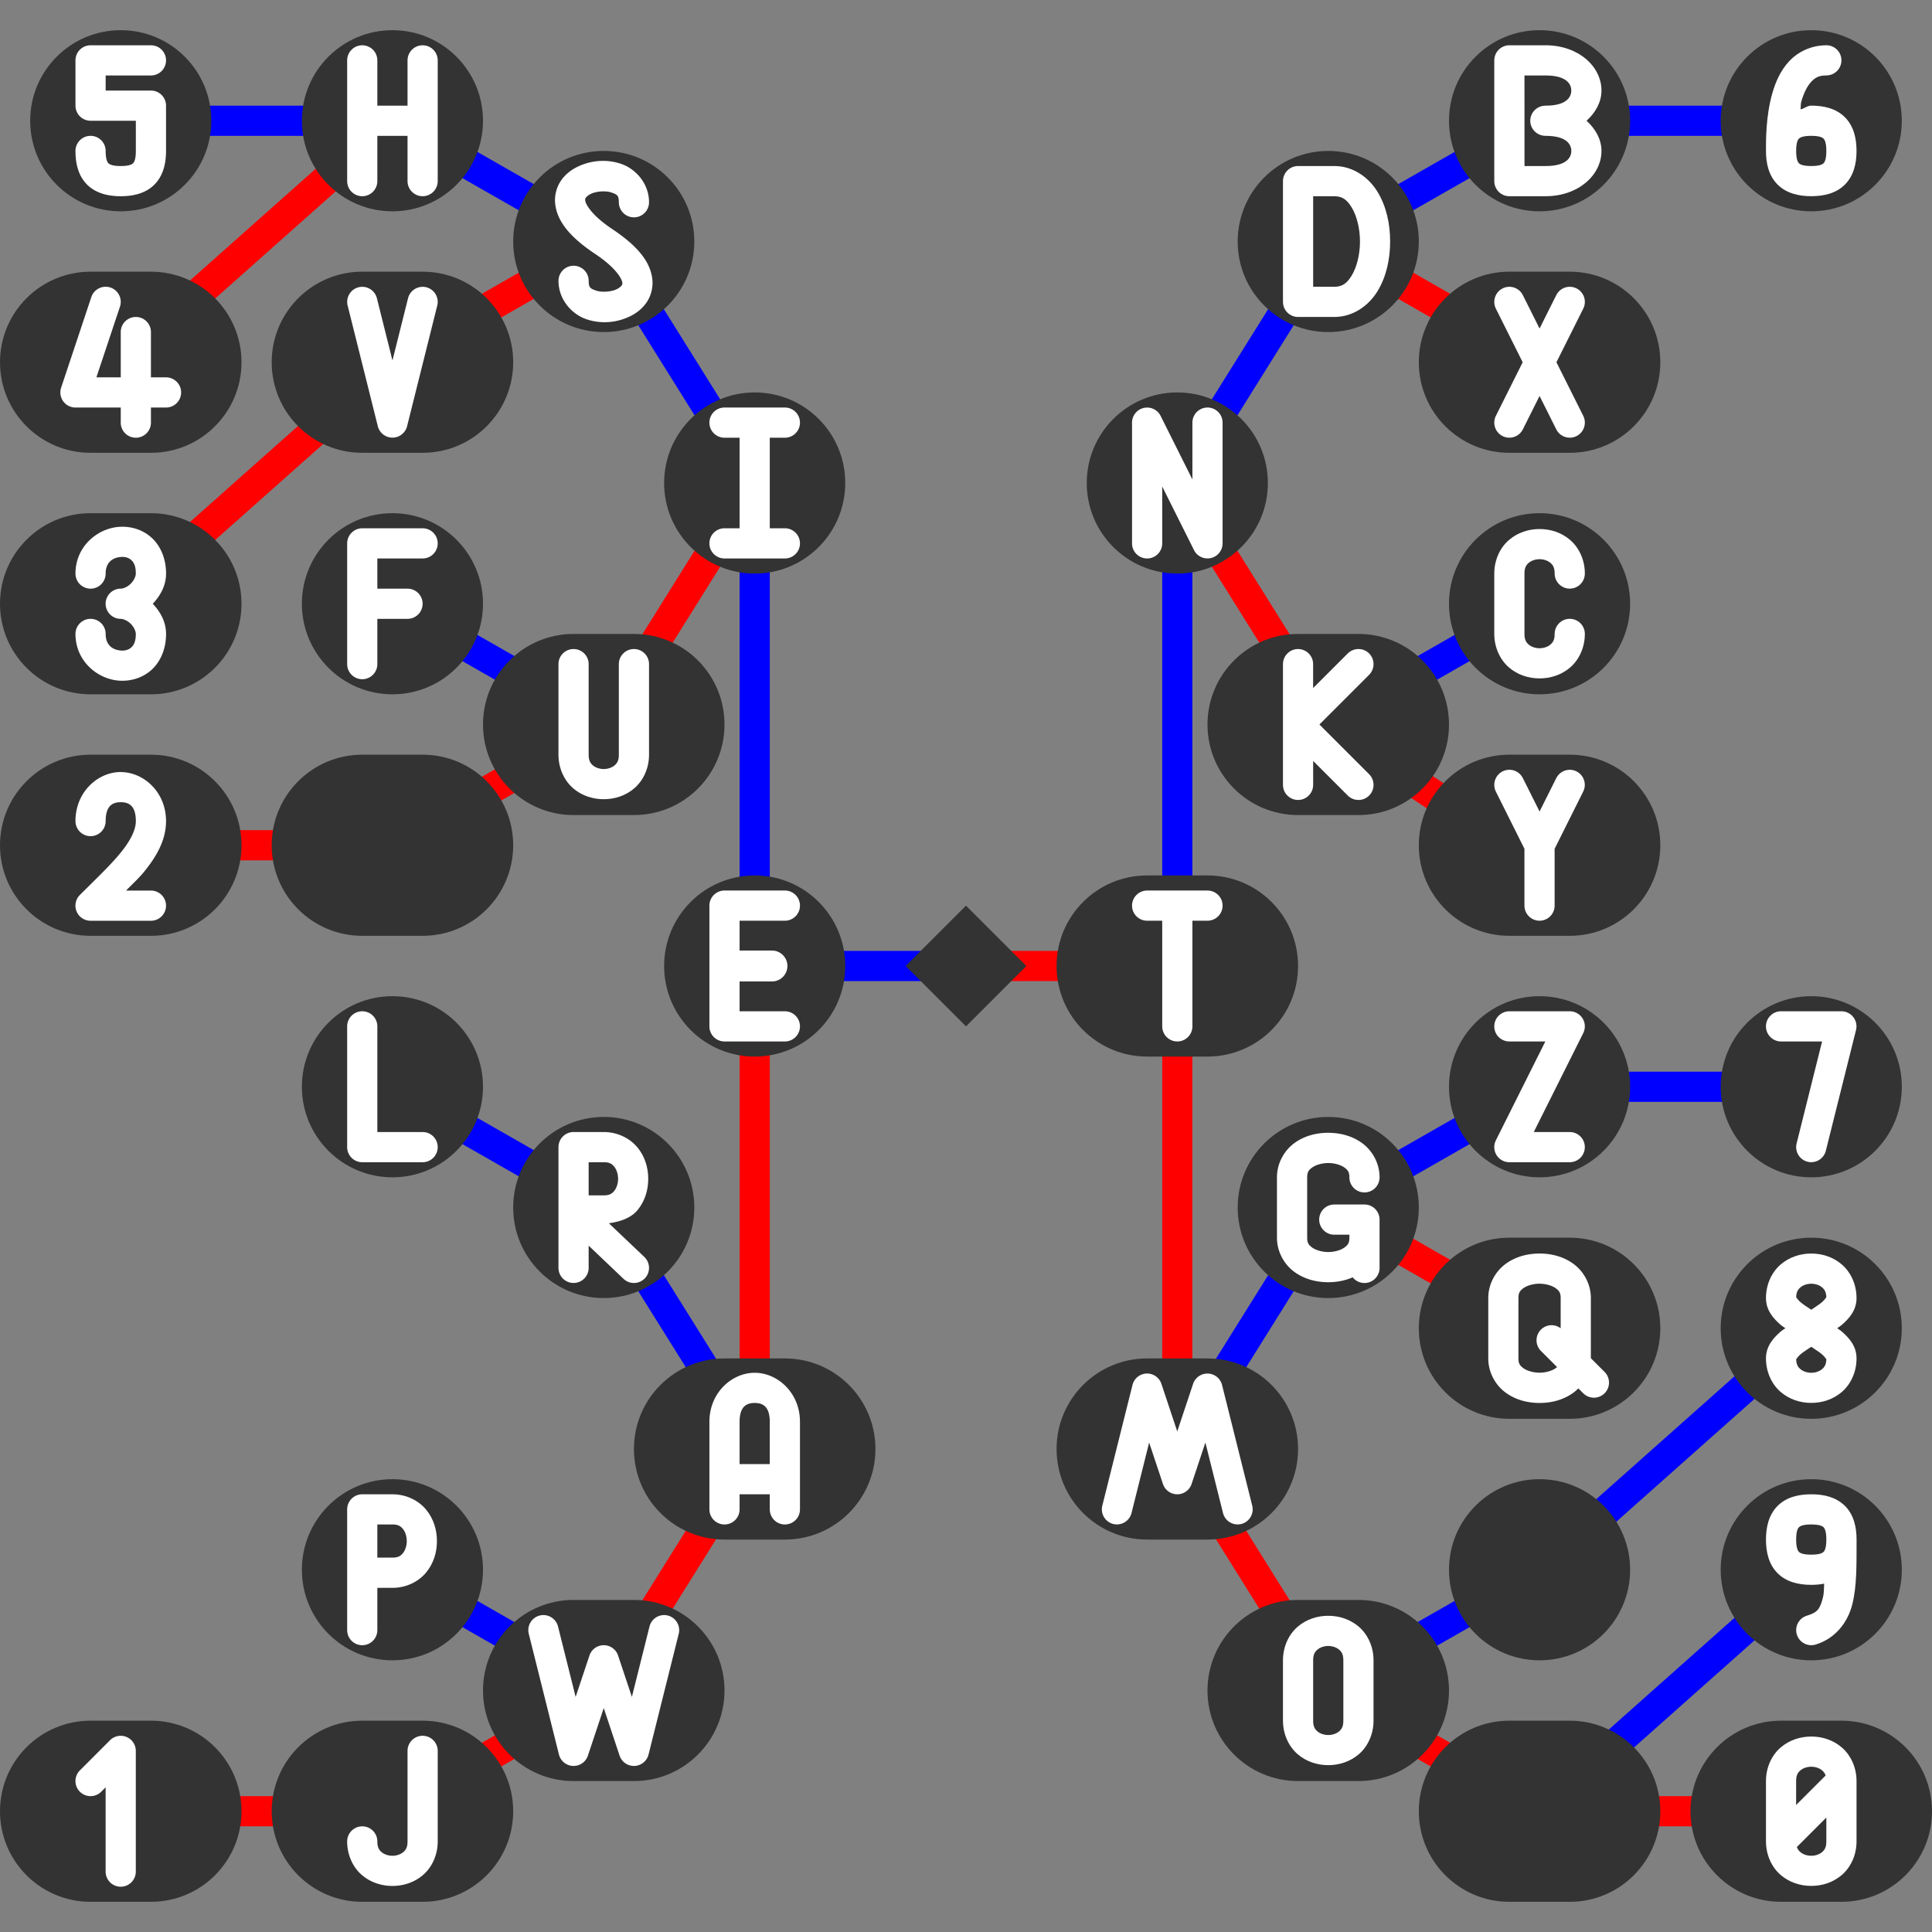 <?xml version="1.0" encoding="UTF-8"?>
<svg id="svg242" version="1.1" viewBox="0 0 64 64" xmlns="http://www.w3.org/2000/svg">
 <rect x="0" y="0" width="64" height="64" fill="#808080" stroke="none"/>
 <g fill="none" stroke-linecap="round" stroke-linejoin="round">
  <g stroke="#00f">
   <path id="path2" d="m51 60 9-8"/>
   <path id="path4" d="m51 52 9-8"/>
   <path id="path6" d="m60 36h-9"/>
   <path id="path8" d="m51 4h9"/>
   <path id="path10" d="m13 4h-9"/>
   <path id="path12" d="m44 56 7-4"/>
   <path id="path14" d="m44 40 7-4"/>
   <path id="path16" d="m51 20-7 4"/>
   <path id="path18" d="m44 8 7-4"/>
   <path id="path20" d="m20 56-7-4"/>
   <path id="path22" d="m20 40-7-4"/>
   <path id="path24" d="m20 24-7-4"/>
   <path id="path26" d="m20 8-7-4"/>
   <path id="path28" d="m39 48 5-8"/>
   <path id="path30" d="m44 8-5 8"/>
   <path id="path32" d="m25 48-5-8"/>
   <path id="path34" d="m25 16-5-8"/>
   <path id="path36" d="m39 32v-16"/>
   <path id="path38" d="m25 32v-16"/>
   <path id="path40" d="m32 32h-7"/>
  </g>
  <g stroke="#f00">
   <path id="path44" d="m13 60h-9"/>
   <path id="path46" d="m13 28h-9"/>
   <path id="path48" d="m13 12-9 8"/>
   <path id="path50" d="m13 4-9 8"/>
   <path id="path52" d="m51 60h9"/>
   <path id="path54" d="m44 56 7 4"/>
   <path id="path56" d="m51 44-7-4"/>
   <path id="path58" d="m50 28-6-4"/>
   <path id="path60" d="m44 8 7 4"/>
   <path id="path62" d="m20 56-7 4"/>
   <path id="path64" d="m20 24-7 4"/>
   <path id="path66" d="m20 8-7 4"/>
   <path id="path68" d="m44 56-5-8"/>
   <path id="path70" d="m39 16 5 8"/>
   <path id="path72" d="m25 48-5 8"/>
   <path id="path74" d="m25 16-5 8"/>
   <path id="path76" d="m39 32v16"/>
   <path id="path78" d="m25 32v16"/>
   <path id="path80" d="m32 32h7"/>
  </g>
 </g>
 <g fill="#333">
  <path id="path86" d="m32 30-2 2 2 2 2-2z"/>
  <circle id="circle88" cx="25" cy="32" r="3"/>
  <circle id="circle90" cx="25" cy="16" r="3"/>
  <circle id="circle92" cx="20" cy="8" r="3"/>
  <circle id="circle94" cx="13" cy="20" r="3"/>
  <circle id="circle96" cx="13" cy="4" r="3"/>
  <path id="path98" d="m12 9c-1.657 0-3 1.343-3 3s1.343 3 3 3h2c1.657 0 3-1.343 3-3s-1.343-3-3-3z"/>
  <path id="path100" d="m24 45c-1.657 0-3 1.343-3 3s1.343 3 3 3h2c1.657 0 3-1.343 3-3s-1.343-3-3-3z"/>
  <path id="path102" d="m19 21c-1.657 0-3 1.343-3 3s1.343 3 3 3h2c1.657 0 3-1.343 3-3s-1.343-3-3-3z"/>
  <circle id="circle104" cx="20" cy="40" r="3"/>
  <circle id="circle106" cx="13" cy="36" r="3"/>
  <path id="path108" d="m19 53c-1.657 0-3 1.343-3 3s1.343 3 3 3h2c1.657 0 3-1.343 3-3s-1.343-3-3-3z"/>
  <circle id="circle110" cx="13" cy="52" r="3"/>
  <path id="path112" d="m38 45c-1.657 0-3 1.343-3 3s1.343 3 3 3h2c1.657 0 3-1.343 3-3s-1.343-3-3-3z"/>
  <path id="path114" d="m50 41c-1.657 0-3 1.343-3 3s1.343 3 3 3h2c1.657 0 3-1.343 3-3s-1.343-3-3-3z"/>
  <path id="path116" d="m43 53c-1.657 0-3 1.343-3 3s1.343 3 3 3h2c1.657 0 3-1.343 3-3s-1.343-3-3-3z"/>
  <circle id="circle118" cx="51" cy="36" r="3"/>
  <circle id="circle120" cx="44" cy="40" r="3"/>
  <circle id="circle122" cx="51" cy="4" r="3"/>
  <circle id="circle124" cx="44" cy="8" r="3"/>
  <path id="path126" d="m50 9c-1.657 0-3 1.343-3 3s1.343 3 3 3h2c1.657 0 3-1.343 3-3s-1.343-3-3-3z"/>
  <circle id="circle128" cx="51" cy="20" r="3"/>
  <path id="path130" d="m50 25c-1.657 0-3 1.343-3 3s1.343 3 3 3h2c1.657 0 3-1.343 3-3s-1.343-3-3-3z"/>
  <path id="path132" d="m43 21c-1.657 0-3 1.343-3 3s1.343 3 3 3h2c1.657 0 3-1.343 3-3s-1.343-3-3-3z"/>
  <circle id="circle134" cx="39" cy="16" r="3"/>
  <path id="path136" d="m38 29c-1.657 0-3 1.343-3 3s1.343 3 3 3h2c1.657 0 3-1.343 3-3s-1.343-3-3-3z"/>
  <path id="path138" d="m12 57c-1.657 0-3 1.343-3 3s1.343 3 3 3h2c1.657 0 3-1.343 3-3s-1.343-3-3-3z"/>
  <path id="path140" d="m3 57c-1.657 0-3 1.343-3 3s1.343 3 3 3h2c1.657 0 3-1.343 3-3s-1.343-3-3-3z"/>
  <path id="path142" d="m3 25c-1.657 0-3 1.343-3 3s1.343 3 3 3h2c1.657 0 3-1.343 3-3s-1.343-3-3-3z"/>
  <path id="path144" d="m3 17c-1.657 0-3 1.343-3 3s1.343 3 3 3h2c1.657 0 3-1.343 3-3s-1.343-3-3-3z"/>
  <path id="path146" d="m3 9c-1.657 0-3 1.343-3 3s1.343 3 3 3h2c1.657 0 3-1.343 3-3s-1.343-3-3-3z"/>
  <path id="path148" d="m59 57c-1.657 0-3 1.343-3 3s1.343 3 3 3h2c1.657 0 3-1.343 3-3s-1.343-3-3-3z"/>
  <circle id="circle150" cx="4" cy="4" r="3"/>
  <circle id="circle152" cx="60" cy="4" r="3"/>
  <circle id="circle154" cx="60" cy="36" r="3"/>
  <circle id="circle156" cx="60" cy="44" r="3"/>
  <circle id="circle158" cx="60" cy="52" r="3"/>
  <circle id="circle160" cx="51" cy="52" r="3"/>
  <path id="path162" d="m12 25c-1.657 0-3 1.343-3 3s1.343 3 3 3h2c1.657 0 3-1.343 3-3s-1.343-3-3-3z"/>
  <path id="path164" d="m50 57c-1.657 0-3 1.343-3 3s1.343 3 3 3h2c1.657 0 3-1.343 3-3s-1.343-3-3-3z"/>
 </g>
 <g fill="#fff">
  <path id="path168" d="m24 29.5a0.5 0.5 0 0 0-0.5 0.5v4a0.5 0.5 0 0 0 0.5 0.5h2a0.5 0.5 0 0 0 0.5-0.5 0.5 0.5 0 0 0-0.5-0.5h-1.5v-0.988h1.072c0.283 1.62e-4 0.512-0.229 0.512-0.512 1.63e-4 -0.283-0.229-0.512-0.512-0.512h-1.072v-0.988h1.5a0.5 0.5 0 0 0 0.5-0.5 0.5 0.5 0 0 0-0.5-0.5z"/>
  <path id="path170" d="m24 13.5a0.5 0.5 0 0 0-0.5 0.5 0.5 0.5 0 0 0 0.5 0.5h0.5v3h-0.5a0.5 0.5 0 0 0-0.5 0.5 0.5 0.5 0 0 0 0.5 0.5h2a0.5 0.5 0 0 0 0.5-0.5 0.5 0.5 0 0 0-0.5-0.5h-0.5v-3h0.5a0.5 0.5 0 0 0 0.5-0.5 0.5 0.5 0 0 0-0.5-0.5z"/>
  <path id="path172" d="m20.586 5.432c-0.473-0.164-0.98-0.126-1.42 0.076-0.22 0.101-0.427 0.251-0.578 0.469-0.152 0.218-0.233 0.512-0.193 0.805 0.079 0.585 0.519 1.096 1.328 1.635 0.691 0.461 0.876 0.825 0.891 0.938 0.007 0.056 0.003 0.065-0.021 0.1-0.024 0.035-0.083 0.088-0.176 0.131-0.186 0.085-0.491 0.103-0.674 0.039-0.183-0.064-0.242-0.093-0.242-0.322a0.5 0.5 0 0 0-0.5-0.5 0.5 0.5 0 0 0-0.5 0.5c0 0.621 0.441 1.103 0.914 1.268 0.473 0.164 0.98 0.126 1.42-0.076 0.22-0.101 0.427-0.251 0.578-0.469 0.152-0.218 0.233-0.512 0.193-0.805-0.079-0.585-0.519-1.096-1.328-1.635-0.691-0.461-0.876-0.825-0.891-0.938-0.007-0.056-0.003-0.065 0.021-0.1 0.024-0.035 0.083-0.088 0.176-0.131 0.186-0.085 0.491-0.103 0.674-0.039 0.183 0.064 0.242 0.093 0.242 0.322a0.5 0.5 0 0 0 0.5 0.5 0.5 0.5 0 0 0 0.5-0.5c0-0.621-0.441-1.103-0.914-1.268z"/>
  <path id="path174" d="m12 1.5c-0.276 0-0.5 0.224-0.5 0.5v4c0 0.276 0.224 0.5 0.5 0.5s0.5-0.224 0.5-0.5v-1.5h1v1.5c0 0.276 0.224 0.5 0.5 0.5s0.5-0.224 0.5-0.5v-4c0-0.276-0.224-0.5-0.5-0.5s-0.5 0.224-0.5 0.5v1.5h-1v-1.5c0-0.276-0.224-0.5-0.5-0.5z"/>
  <path id="path176" d="m3 1.5a0.5 0.5 0 0 0-0.5 0.5v1.5a0.5 0.5 0 0 0 0.5 0.5h1.5v1c0 0.279-0.056 0.373-0.092 0.408-0.036 0.036-0.13 0.092-0.408 0.092s-0.373-0.056-0.408-0.092c-0.036-0.036-0.092-0.13-0.092-0.408a0.5 0.5 0 0 0-0.5-0.5 0.5 0.5 0 0 0-0.5 0.5c0 0.421 0.095 0.826 0.385 1.115 0.289 0.289 0.694 0.385 1.115 0.385s0.826-0.095 1.115-0.385 0.385-0.694 0.385-1.115v-1.5a0.5 0.5 0 0 0-0.5-0.5h-1.5v-0.5h1.5a0.5 0.5 0 0 0 0.5-0.5 0.5 0.5 0 0 0-0.5-0.5z"/>
  <path id="path178" d="m11.879 9.516a0.5 0.5 0 0 0-0.363 0.605l1 4a0.5 0.5 0 0 0 0.969 0l1-4a0.5 0.5 0 0 0-0.363-0.605 0.5 0.5 0 0 0-0.605 0.363l-0.516 2.062-0.516-2.062a0.5 0.5 0 0 0-0.605-0.363z"/>
  <path id="path180" d="m3.529 9.5a0.5 0.5 0 0 0-0.504 0.342l-1 3a0.5 0.5 0 0 0 0.475 0.658h1.5v0.5a0.5 0.5 0 0 0 0.5 0.5 0.5 0.5 0 0 0 0.5-0.5v-0.5h0.5a0.5 0.5 0 0 0 0.5-0.5 0.5 0.5 0 0 0-0.5-0.5h-0.5v-1.5a0.5 0.5 0 0 0-0.5-0.5 0.5 0.5 0 0 0-0.5 0.5v1.5h-0.807l0.781-2.342a0.5 0.5 0 0 0-0.316-0.633 0.5 0.5 0 0 0-0.129-0.025z"/>
  <path id="path182" d="m3.975 17.451c-0.732 0.037-1.475 0.642-1.475 1.549a0.5 0.5 0 0 0 0.5 0.5 0.5 0.5 0 0 0 0.5-0.5c0-0.394 0.258-0.537 0.525-0.551 0.134-0.007 0.246 0.032 0.324 0.104 0.078 0.071 0.15 0.183 0.15 0.447 0 0.083-0.057 0.225-0.166 0.334-0.109 0.109-0.251 0.166-0.334 0.166a0.5 0.5 0 0 0 0 1c0.083 0 0.225 0.057 0.334 0.166 0.109 0.109 0.166 0.251 0.166 0.334 0 0.264-0.073 0.376-0.15 0.447-0.078 0.071-0.19 0.11-0.324 0.104-0.268-0.013-0.525-0.157-0.525-0.551a0.5 0.5 0 0 0-0.5-0.5 0.5 0.5 0 0 0-0.5 0.5c0 0.906 0.742 1.512 1.475 1.549 0.366 0.018 0.753-0.093 1.051-0.365 0.297-0.273 0.475-0.697 0.475-1.184 0-0.4-0.191-0.737-0.441-1 0.25-0.263 0.441-0.6 0.441-1 0-0.486-0.177-0.911-0.475-1.184-0.297-0.273-0.685-0.384-1.051-0.365z"/>
  <path id="path184" d="m12 17.5c-0.276 2.8e-5 -0.5 0.224-0.5 0.5v4c0 0.276 0.224 0.5 0.5 0.5s0.5-0.224 0.5-0.5v-1.5h1c0.276 0 0.5-0.224 0.5-0.5s-0.224-0.5-0.5-0.5h-1v-1h1.5c0.276 0 0.5-0.224 0.5-0.5s-0.224-0.5-0.5-0.5z"/>
  <path id="path186" d="m19 21.5a0.5 0.5 0 0 0-0.5 0.5v3c0 0.453 0.193 0.857 0.484 1.109s0.657 0.365 1.016 0.365 0.724-0.113 1.016-0.365 0.484-0.656 0.484-1.109v-3a0.5 0.5 0 0 0-0.5-0.5 0.5 0.5 0 0 0-0.5 0.5v3c0 0.197-0.057 0.281-0.141 0.354-0.084 0.072-0.218 0.121-0.359 0.121s-0.276-0.049-0.359-0.121c-0.084-0.072-0.141-0.157-0.141-0.354v-3a0.5 0.5 0 0 0-0.5-0.5z"/>
  <path id="path188" d="m4 25.574c-0.75 0-1.5 0.653-1.5 1.625a0.5 0.5 0 0 0 0.5 0.5 0.5 0.5 0 0 0 0.5-0.5c0-0.528 0.25-0.625 0.5-0.625s0.5 0.097 0.5 0.625c0 0.286-0.169 0.64-0.512 1.059s-0.834 0.881-1.342 1.389a0.5 0.5 0 0 0 0.354 0.854h2a0.5 0.5 0 0 0 0.5-0.5 0.5 0.5 0 0 0-0.5-0.5h-0.824c0.196-0.202 0.416-0.402 0.586-0.609 0.407-0.498 0.738-1.047 0.738-1.691 0-0.972-0.75-1.625-1.5-1.625z"/>
  <path id="path190" d="m12 33.5a0.5 0.5 0 0 0-0.5 0.5v4a0.5 0.5 0 0 0 0.5 0.5h2a0.5 0.5 0 0 0 0.5-0.5 0.5 0.5 0 0 0-0.5-0.5h-1.5v-3.5a0.5 0.5 0 0 0-0.5-0.5z"/>
  <path id="path192" d="m19 37.5a0.5 0.5 0 0 0-0.5 0.5v4a0.5 0.5 0 0 0 0.5 0.5 0.5 0.5 0 0 0 0.5-0.5v-0.736l1.156 1.1a0.5 0.5 0 0 0 0.707-0.02 0.5 0.5 0 0 0-0.02-0.707l-1.174-1.115c0.374-0.051 0.736-0.176 0.947-0.432 0.249-0.302 0.357-0.673 0.357-1.039s-0.108-0.739-0.357-1.041c-0.249-0.302-0.658-0.51-1.117-0.51zm0.5 1h0.5c0.19 0 0.27 0.055 0.346 0.146s0.129 0.245 0.129 0.404-0.053 0.311-0.129 0.402-0.155 0.146-0.346 0.146h-0.5z"/>
  <path id="path194" d="m25 45.475c-0.75 0-1.5 0.653-1.5 1.625v2.9a0.5 0.5 0 0 0 0.5 0.5 0.5 0.5 0 0 0 0.5-0.5v-0.5h1v0.5a0.5 0.5 0 0 0 0.5 0.5 0.5 0.5 0 0 0 0.5-0.5v-2.9c0-0.972-0.75-1.625-1.5-1.625zm0 1c0.25 0 0.5 0.097 0.5 0.625v1.4h-1v-1.4c0-0.528 0.25-0.625 0.5-0.625z"/>
  <path id="path196" d="m12 49.5c-0.276 2.8e-5 -0.5 0.224-0.5 0.5v4c0 0.276 0.224 0.5 0.5 0.5s0.5-0.224 0.5-0.5v-1.4h0.5c0.46 0 0.868-0.208 1.117-0.51 0.249-0.302 0.357-0.673 0.357-1.039s-0.108-0.739-0.357-1.041c-0.249-0.302-0.658-0.51-1.117-0.51zm0.5 1h0.5c0.19 0 0.27 0.055 0.346 0.146s0.129 0.245 0.129 0.404-0.053 0.311-0.129 0.402c-0.076 0.092-0.155 0.146-0.346 0.146h-0.5z"/>
  <path id="path198" d="m17.879 53.516a0.5 0.5 0 0 0-0.363 0.605l1 4a0.5 0.5 0 0 0 0.959 0.037l0.525-1.576 0.525 1.576a0.5 0.5 0 0 0 0.959-0.037l1-4a0.5 0.5 0 0 0-0.363-0.605 0.5 0.5 0 0 0-0.605 0.363l-0.584 2.334-0.457-1.371a0.5 0.5 0 0 0-0.949 0l-0.457 1.371-0.584-2.334a0.5 0.5 0 0 0-0.605-0.363z"/>
  <path id="path200" d="m14 57.5a0.5 0.5 0 0 0-0.5 0.5v3c0 0.197-0.057 0.281-0.141 0.354-0.084 0.072-0.218 0.121-0.359 0.121s-0.276-0.049-0.359-0.121c-0.084-0.072-0.141-0.157-0.141-0.354a0.5 0.5 0 0 0-0.5-0.5 0.5 0.5 0 0 0-0.5 0.5c0 0.453 0.193 0.857 0.484 1.109s0.657 0.365 1.016 0.365 0.724-0.113 1.016-0.365 0.484-0.656 0.484-1.109v-3a0.5 0.5 0 0 0-0.5-0.5z"/>
  <path id="path202" d="m4.191 57.539a0.5 0.5 0 0 0-0.545 0.107l-1 1a0.5 0.5 0 0 0 0 0.707 0.5 0.5 0 0 0 0.707 0l0.146-0.146v2.793a0.5 0.5 0 0 0 0.5 0.5 0.5 0.5 0 0 0 0.5-0.5v-4a0.5 0.5 0 0 0-0.309-0.461z"/>
  <path id="path204" d="m38 29.5c-0.276 0-0.5 0.224-0.5 0.5s0.224 0.5 0.5 0.5h0.5v3.5c0 0.276 0.224 0.5 0.5 0.5s0.5-0.224 0.5-0.5v-3.5h0.5c0.276 0 0.5-0.224 0.5-0.5s-0.224-0.5-0.5-0.5z"/>
  <path id="path206" d="m40 13.5a0.5 0.5 0 0 0-0.5 0.5v1.883l-1.053-2.106a0.5 0.5 0 0 0-0.947 0.223v4a0.5 0.5 0 0 0 0.5 0.5 0.5 0.5 0 0 0 0.5-0.5v-1.883l1.053 2.106a0.5 0.5 0 0 0 0.947-0.223v-4a0.5 0.5 0 0 0-0.5-0.5z"/>
  <path id="path208" d="m43 5.5c-0.276 2.76e-5 -0.5 0.224-0.5 0.5v4c2.8e-5 0.276 0.224 0.5 0.5 0.5h1.199c0.635 0 1.153-0.387 1.441-0.867 0.288-0.48 0.41-1.058 0.41-1.633s-0.122-1.153-0.41-1.633-0.806-0.867-1.441-0.867zm0.5 1h0.699c0.265 0 0.422 0.113 0.584 0.383s0.268 0.692 0.268 1.117-0.106 0.847-0.268 1.117-0.319 0.383-0.584 0.383h-0.699z"/>
  <path id="path210" d="m50 1.5c-0.276 2.76e-5 -0.5 0.224-0.5 0.5v4c2.8e-5 0.276 0.224 0.5 0.5 0.5h1.199c1.085 0 1.852-0.7 1.852-1.5 0-0.381-0.196-0.729-0.494-1 0.298-0.271 0.494-0.619 0.494-1 0-0.8-0.766-1.5-1.852-1.5zm0.5 1h0.699c0.715 0 0.852 0.3 0.852 0.5 0 0.198-0.134 0.493-0.826 0.5-0.009 9.28e-5 -0.016 0-0.025 0-0.281 1.262e-4 -0.508 0.224-0.508 0.5s0.227 0.5 0.508 0.5c0.715 0 0.852 0.3 0.852 0.5s-0.137 0.5-0.852 0.5h-0.699z"/>
  <path id="path212" d="m60.5 1.5c-0.503 0-0.942 0.218-1.232 0.529s-0.453 0.693-0.561 1.072c-0.214 0.758-0.207 1.548-0.207 1.898 0 0.421 0.095 0.826 0.385 1.115s0.694 0.385 1.115 0.385 0.826-0.095 1.115-0.385c0.289-0.289 0.385-0.694 0.385-1.115 0-0.421-0.095-0.826-0.385-1.115-0.289-0.289-0.694-0.385-1.115-0.385-0.135 0-0.229 0.1-0.357 0.123 0.018-0.092 7.21e-4 -0.163 0.025-0.25 0.08-0.284 0.198-0.521 0.33-0.662s0.255-0.211 0.502-0.211c0.276 0 0.5-0.224 0.5-0.5s-0.224-0.5-0.5-0.5zm-0.5 3c0.279 0 0.373 0.056 0.408 0.092s0.092 0.13 0.092 0.408-0.056 0.373-0.092 0.408c-0.036 0.036-0.13 0.092-0.408 0.092s-0.373-0.056-0.408-0.092c-0.036-0.036-0.092-0.13-0.092-0.408s0.056-0.373 0.092-0.408c0.036-0.036 0.13-0.092 0.408-0.092z"/>
  <path id="path214" d="m50.031 9.5c-0.088-0.005-0.175 0.013-0.254 0.053-0.247 0.123-0.347 0.423-0.225 0.67l0.889 1.777-0.889 1.777c-0.123 0.247-0.022 0.547 0.225 0.67 0.247 0.123 0.547 0.022 0.67-0.225l0.553-1.105 0.553 1.105c0.123 0.247 0.423 0.347 0.67 0.225 0.247-0.123 0.347-0.423 0.225-0.67l-0.889-1.777 0.889-1.777c0.123-0.247 0.022-0.547-0.225-0.67-0.118-0.059-0.255-0.069-0.381-0.027-0.126 0.042-0.23 0.133-0.289 0.252l-0.553 1.105-0.553-1.105c-0.059-0.119-0.163-0.21-0.289-0.252-0.041-0.014-0.084-0.022-0.127-0.025z"/>
  <path id="path216" d="m51 17.525c-0.358 0-0.724 0.113-1.016 0.365s-0.484 0.656-0.484 1.109v2c0 0.453 0.193 0.857 0.484 1.109s0.657 0.365 1.016 0.365 0.724-0.113 1.016-0.365 0.484-0.656 0.484-1.109c0-0.276-0.224-0.5-0.5-0.5s-0.5 0.224-0.5 0.5c0 0.197-0.057 0.281-0.141 0.354-0.084 0.072-0.218 0.121-0.359 0.121s-0.276-0.049-0.359-0.121-0.141-0.157-0.141-0.354v-2c0-0.197 0.057-0.281 0.141-0.354 0.084-0.072 0.218-0.121 0.359-0.121s0.276 0.049 0.359 0.121 0.141 0.157 0.141 0.354c0 0.276 0.224 0.5 0.5 0.5s0.5-0.224 0.5-0.5c0-0.453-0.193-0.857-0.484-1.109s-0.657-0.365-1.016-0.365z"/>
  <path id="path218" d="m43 21.5c-0.276 0-0.5 0.224-0.5 0.5v4c0 0.276 0.224 0.5 0.5 0.5s0.5-0.224 0.5-0.5v-0.793l1.147 1.147c0.195 0.195 0.512 0.195 0.707 0 0.195-0.195 0.195-0.512 0-0.707l-1.647-1.647 1.647-1.647c0.195-0.195 0.195-0.512 0-0.707-0.094-0.094-0.221-0.146-0.354-0.146-0.133 2e-5 -0.26 0.053-0.354 0.146l-1.147 1.147v-0.793c0-0.276-0.224-0.5-0.5-0.5z"/>
  <path id="path220" d="m52.006 25.5c-0.192-0.002-0.368 0.106-0.453 0.277l-0.553 1.105-0.553-1.105c-0.059-0.119-0.163-0.21-0.289-0.252-0.126-0.042-0.263-0.032-0.381 0.027-0.247 0.123-0.347 0.423-0.225 0.67l0.947 1.895v1.883c0 0.276 0.224 0.5 0.5 0.5s0.5-0.224 0.5-0.5v-1.883l0.947-1.895c0.123-0.247 0.022-0.547-0.225-0.67-0.067-0.034-0.141-0.052-0.217-0.053z"/>
  <path id="path222" d="m37.98 45.5a0.5 0.5 0 0 0-0.465 0.379l-1 4a0.5 0.5 0 0 0 0.363 0.605 0.5 0.5 0 0 0 0.605-0.363l0.584-2.334 0.457 1.371a0.5 0.5 0 0 0 0.949 0l0.457-1.371 0.584 2.334a0.5 0.5 0 0 0 0.605 0.363 0.5 0.5 0 0 0 0.363-0.605l-1-4a0.5 0.5 0 0 0-0.959-0.037l-0.525 1.576-0.525-1.576a0.5 0.5 0 0 0-0.494-0.342z"/>
  <path id="path224" d="m50 33.5a0.5 0.5 0 0 0-0.5 0.5 0.5 0.5 0 0 0 0.5 0.5h1.191l-1.639 3.277a0.5 0.5 0 0 0 0.447 0.723h2a0.5 0.5 0 0 0 0.5-0.5 0.5 0.5 0 0 0-0.5-0.5h-1.191l1.639-3.277a0.5 0.5 0 0 0-0.447-0.723z"/>
  <path id="path226" d="m59 33.5a0.5 0.5 0 0 0-0.5 0.5 0.5 0.5 0 0 0 0.5 0.5h1.359l-0.844 3.379a0.5 0.5 0 0 0 0.363 0.605 0.5 0.5 0 0 0 0.605-0.363l1-4a0.5 0.5 0 0 0-0.484-0.621z"/>
  <path id="path228" d="m44 37.525c-0.39 0-0.785 0.098-1.117 0.338-0.332 0.24-0.582 0.658-0.582 1.137v2c0 0.479 0.25 0.897 0.582 1.137 0.332 0.24 0.727 0.338 1.117 0.338 0.275 0 0.552-0.049 0.809-0.162a0.5 0.5 0 0 0 0.391 0.188 0.5 0.5 0 0 0 0.5-0.5v-1.6a0.5 0.5 0 0 0-0.5-0.5h-1a0.5 0.5 0 0 0-0.5 0.5 0.5 0.5 0 0 0 0.5 0.5h0.5v0.1c0 0.171-0.048 0.241-0.166 0.326s-0.323 0.148-0.533 0.148-0.415-0.063-0.533-0.148c-0.118-0.085-0.166-0.155-0.166-0.326v-2c0-0.171 0.048-0.241 0.166-0.326s0.323-0.148 0.533-0.148 0.415 0.063 0.533 0.148c0.118 0.085 0.166 0.155 0.166 0.326a0.5 0.5 0 0 0 0.5 0.5 0.5 0.5 0 0 0 0.5-0.5c0-0.479-0.25-0.897-0.582-1.137-0.332-0.24-0.727-0.338-1.117-0.338z"/>
  <path id="path230" d="m44 53.525c-0.358 0-0.724 0.113-1.016 0.365s-0.484 0.656-0.484 1.109v2c0 0.453 0.193 0.857 0.484 1.109s0.657 0.365 1.016 0.365 0.724-0.113 1.016-0.365 0.484-0.656 0.484-1.109v-2c0-0.453-0.193-0.857-0.484-1.109s-0.657-0.365-1.016-0.365zm0 1c0.142 0 0.276 0.049 0.359 0.121s0.141 0.157 0.141 0.354v2c0 0.197-0.057 0.281-0.141 0.354-0.084 0.072-0.218 0.121-0.359 0.121s-0.276-0.049-0.359-0.121c-0.084-0.072-0.141-0.157-0.141-0.354v-2c0-0.197 0.057-0.281 0.141-0.354 0.084-0.072 0.218-0.121 0.359-0.121z"/>
  <path id="path232" d="m60 57.525c-0.358 0-0.724 0.113-1.016 0.365s-0.484 0.656-0.484 1.109v2c0 0.453 0.193 0.857 0.484 1.109s0.657 0.365 1.016 0.365 0.724-0.113 1.016-0.365 0.484-0.656 0.484-1.109v-2c0-0.453-0.193-0.857-0.484-1.109s-0.657-0.365-1.016-0.365zm0 1c0.142 0 0.276 0.049 0.359 0.121 0.051 0.044 0.093 0.093 0.117 0.17l-0.977 0.977v-0.793c0-0.197 0.057-0.281 0.141-0.354 0.084-0.072 0.218-0.121 0.359-0.121zm0.5 1.682v0.793c0 0.197-0.057 0.281-0.141 0.354-0.084 0.072-0.218 0.121-0.359 0.121s-0.276-0.049-0.359-0.121c-0.051-0.044-0.093-0.093-0.117-0.17l0.977-0.977z"/>
  <path id="path234" d="m60 41.525c-0.358 0-0.724 0.113-1.016 0.365s-0.484 0.656-0.484 1.109c0 0.413 0.251 0.681 0.482 0.885 0.05 0.044 0.108 0.074 0.16 0.115-0.052 0.041-0.11 0.071-0.16 0.115-0.231 0.204-0.482 0.472-0.482 0.885 0 0.453 0.193 0.857 0.484 1.109s0.657 0.365 1.016 0.365 0.724-0.113 1.016-0.365 0.484-0.656 0.484-1.109c0-0.413-0.251-0.681-0.482-0.885-0.05-0.044-0.108-0.074-0.16-0.115 0.052-0.041 0.11-0.071 0.16-0.115 0.231-0.204 0.482-0.472 0.482-0.885 0-0.453-0.193-0.857-0.484-1.109s-0.657-0.365-1.016-0.365zm0 1c0.142 0 0.276 0.049 0.359 0.121s0.141 0.157 0.141 0.354c0-0.063 0.001 0.008-0.143 0.135-0.081 0.072-0.231 0.165-0.357 0.252-0.126-0.087-0.276-0.18-0.357-0.252-0.144-0.127-0.143-0.198-0.143-0.135 0-0.197 0.057-0.281 0.141-0.354 0.084-0.072 0.218-0.121 0.359-0.121zm0 2.088c0.126 0.087 0.276 0.18 0.357 0.252 0.144 0.127 0.143 0.198 0.143 0.135 0 0.197-0.057 0.281-0.141 0.354-0.084 0.072-0.218 0.121-0.359 0.121s-0.276-0.049-0.359-0.121c-0.084-0.072-0.141-0.157-0.141-0.354 0 0.063-0.001-0.008 0.143-0.135 0.081-0.072 0.231-0.165 0.357-0.252z"/>
  <path id="path236" d="m51 41.525c-0.39 0-0.785 0.098-1.117 0.338-0.332 0.24-0.582 0.658-0.582 1.137v2c0 0.479 0.25 0.897 0.582 1.137 0.332 0.24 0.727 0.338 1.117 0.338s0.785-0.098 1.117-0.338c0.059-0.043 0.115-0.091 0.168-0.145l0.162 0.162a0.5 0.5 0 0 0 0.707 0 0.5 0.5 0 0 0 0-0.707l-0.455-0.455v-1.992c0-0.479-0.25-0.897-0.582-1.137-0.332-0.24-0.727-0.338-1.117-0.338zm0 1c0.21 0 0.415 0.063 0.533 0.148 0.118 0.085 0.166 0.155 0.166 0.326v1.002a0.5 0.5 0 0 0-0.299-0.102 0.5 0.5 0 0 0-0.354 0.146 0.5 0.5 0 0 0 0 0.707l0.535 0.535c-0.015 0.013-0.031 0.024-0.049 0.037-0.118 0.085-0.323 0.148-0.533 0.148s-0.415-0.063-0.533-0.148c-0.118-0.085-0.166-0.155-0.166-0.326v-2c0-0.171 0.048-0.241 0.166-0.326s0.323-0.148 0.533-0.148z"/>
  <path id="path238" d="m60 49.5c-0.421 0-0.826 0.095-1.115 0.385-0.289 0.289-0.385 0.694-0.385 1.115s0.095 0.826 0.385 1.115c0.289 0.289 0.694 0.385 1.115 0.385 0.146 0 0.29-0.012 0.428-0.039-0.004 0.176-0.012 0.345-0.037 0.443-0.099 0.397-0.182 0.511-0.535 0.617-0.264 0.08-0.414 0.359-0.334 0.623 0.08 0.264 0.359 0.414 0.623 0.334 0.646-0.194 1.064-0.729 1.215-1.332 0.151-0.603 0.141-1.296 0.141-2.147 0-0.421-0.095-0.826-0.385-1.115-0.009-0.009-0.018-0.017-0.027-0.025-0.287-0.269-0.679-0.359-1.088-0.359zm-0.051 1c0.016-4.2e-4 0.033 0 0.051 0 0.279 0 0.373 0.056 0.408 0.092 0.036 0.036 0.092 0.13 0.092 0.408s-0.056 0.373-0.092 0.408c-0.036 0.036-0.13 0.092-0.408 0.092s-0.373-0.056-0.408-0.092c-0.036-0.036-0.092-0.13-0.092-0.408s0.056-0.373 0.092-0.408c0.033-0.033 0.117-0.085 0.357-0.092z"/>
 </g>
</svg>
